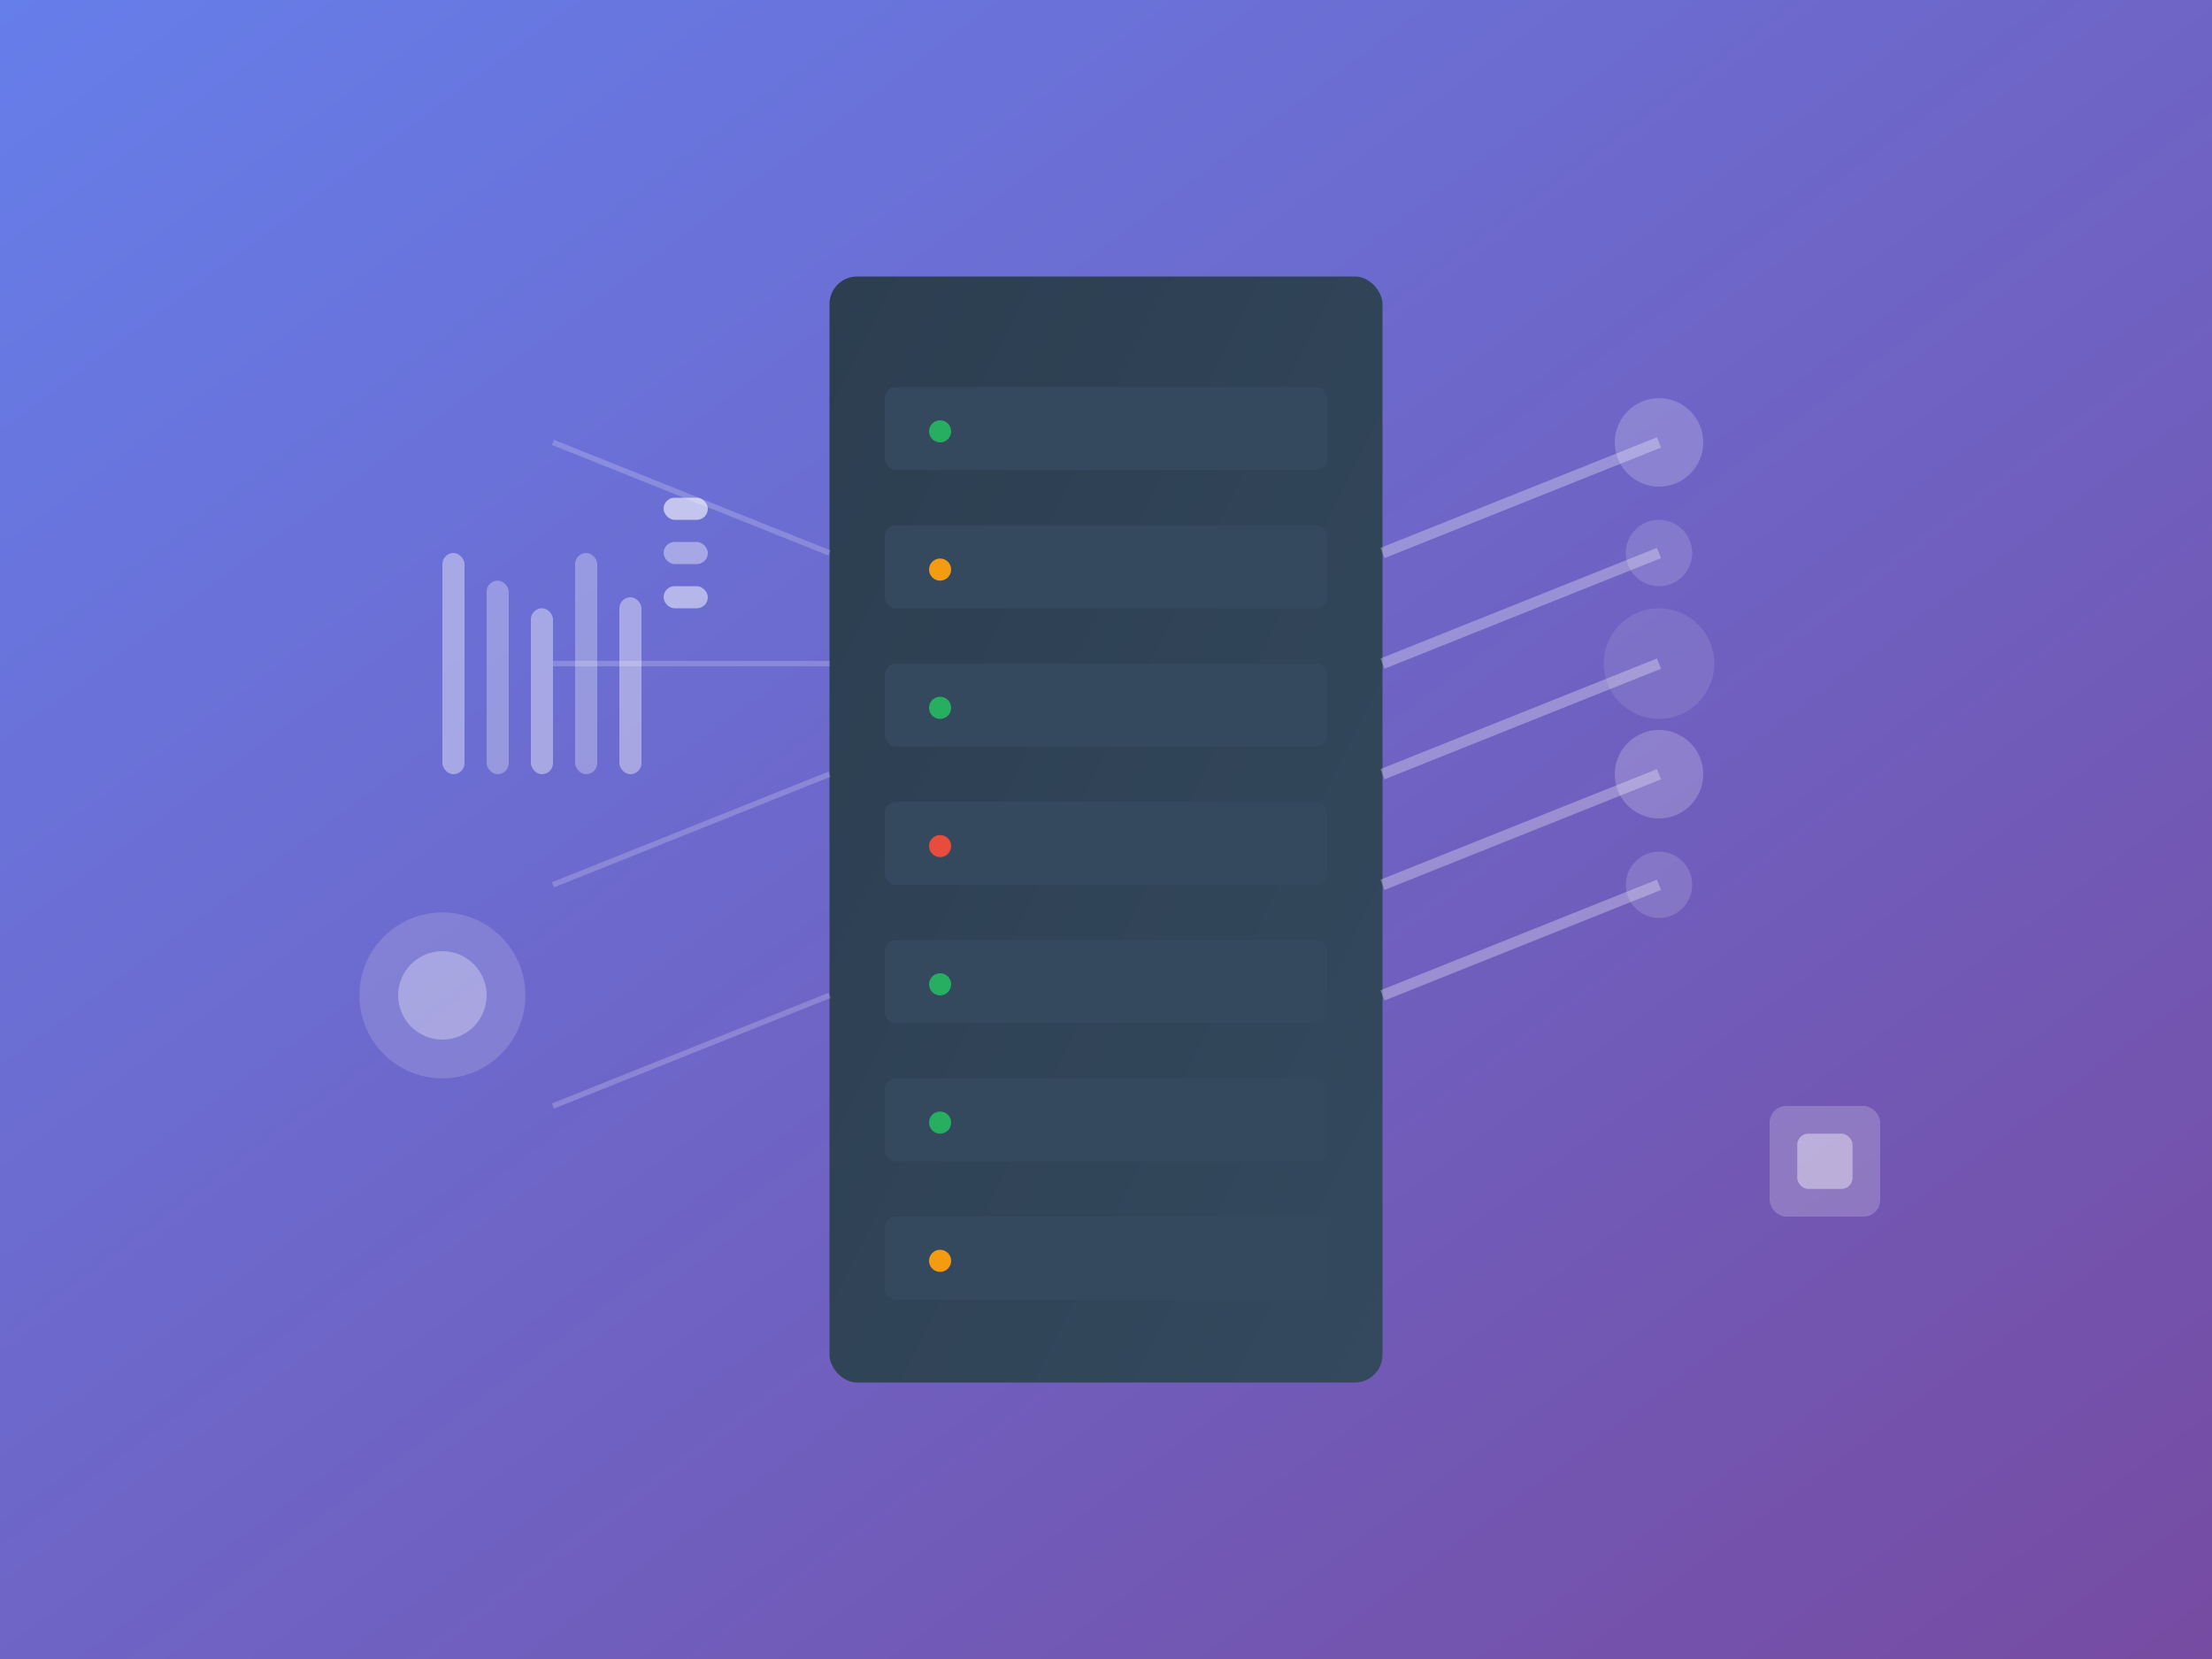 <svg width="400" height="300" viewBox="0 0 400 300" fill="none" xmlns="http://www.w3.org/2000/svg">
  <defs>
    <linearGradient id="project3Gradient" x1="0%" y1="0%" x2="100%" y2="100%">
      <stop offset="0%" style="stop-color:#667eea;stop-opacity:1" />
      <stop offset="100%" style="stop-color:#764ba2;stop-opacity:1" />
    </linearGradient>
    <linearGradient id="serverGradient" x1="0%" y1="0%" x2="100%" y2="100%">
      <stop offset="0%" style="stop-color:#2c3e50;stop-opacity:1" />
      <stop offset="100%" style="stop-color:#34495e;stop-opacity:1" />
    </linearGradient>
    <filter id="serverGlow">
      <feGaussianBlur stdDeviation="2" result="coloredBlur"/>
      <feMerge> 
        <feMergeNode in="coloredBlur"/>
        <feMergeNode in="SourceGraphic"/>
      </feMerge>
    </filter>
  </defs>
  
  <!-- Background -->
  <rect width="400" height="300" fill="url(#project3Gradient)"/>
  
  <!-- Server rack -->
  <rect x="150" y="50" width="100" height="200" rx="5" fill="url(#serverGradient)" filter="url(#serverGlow)"/>
  
  <!-- Server units -->
  <rect x="160" y="70" width="80" height="15" rx="2" fill="#34495e"/>
  <rect x="160" y="95" width="80" height="15" rx="2" fill="#34495e"/>
  <rect x="160" y="120" width="80" height="15" rx="2" fill="#34495e"/>
  <rect x="160" y="145" width="80" height="15" rx="2" fill="#34495e"/>
  <rect x="160" y="170" width="80" height="15" rx="2" fill="#34495e"/>
  <rect x="160" y="195" width="80" height="15" rx="2" fill="#34495e"/>
  <rect x="160" y="220" width="80" height="15" rx="2" fill="#34495e"/>
  
  <!-- Status lights -->
  <circle cx="170" cy="78" r="2" fill="#27ae60"/>
  <circle cx="170" cy="103" r="2" fill="#f39c12"/>
  <circle cx="170" cy="128" r="2" fill="#27ae60"/>
  <circle cx="170" cy="153" r="2" fill="#e74c3c"/>
  <circle cx="170" cy="178" r="2" fill="#27ae60"/>
  <circle cx="170" cy="203" r="2" fill="#27ae60"/>
  <circle cx="170" cy="228" r="2" fill="#f39c12"/>
  
  <!-- Network connections -->
  <g stroke="rgba(255,255,255,0.3)" stroke-width="2" fill="none">
    <line x1="250" y1="100" x2="300" y2="80"/>
    <line x1="250" y1="120" x2="300" y2="100"/>
    <line x1="250" y1="140" x2="300" y2="120"/>
    <line x1="250" y1="160" x2="300" y2="140"/>
    <line x1="250" y1="180" x2="300" y2="160"/>
  </g>
  
  <!-- Network nodes -->
  <circle cx="300" cy="80" r="8" fill="rgba(255,255,255,0.2)" filter="url(#serverGlow)"/>
  <circle cx="300" cy="100" r="6" fill="rgba(255,255,255,0.15)" filter="url(#serverGlow)"/>
  <circle cx="300" cy="120" r="10" fill="rgba(255,255,255,0.1)" filter="url(#serverGlow)"/>
  <circle cx="300" cy="140" r="8" fill="rgba(255,255,255,0.2)" filter="url(#serverGlow)"/>
  <circle cx="300" cy="160" r="6" fill="rgba(255,255,255,0.15)" filter="url(#serverGlow)"/>
  
  <!-- Data flow visualization -->
  <g transform="translate(80, 100)">
    <rect x="0" y="0" width="4" height="40" fill="rgba(255,255,255,0.4)" rx="2"/>
    <rect x="8" y="5" width="4" height="35" fill="rgba(255,255,255,0.3)" rx="2"/>
    <rect x="16" y="10" width="4" height="30" fill="rgba(255,255,255,0.4)" rx="2"/>
    <rect x="24" y="0" width="4" height="40" fill="rgba(255,255,255,0.3)" rx="2"/>
    <rect x="32" y="8" width="4" height="32" fill="rgba(255,255,255,0.4)" rx="2"/>
  </g>
  
  <!-- Floating tech elements -->
  <g transform="translate(320, 200)">
    <rect x="0" y="0" width="20" height="20" fill="rgba(255,255,255,0.2)" rx="3" filter="url(#serverGlow)"/>
    <rect x="5" y="5" width="10" height="10" fill="rgba(255,255,255,0.4)" rx="2"/>
  </g>
  
  <g transform="translate(80, 180)">
    <circle cx="0" cy="0" r="15" fill="rgba(255,255,255,0.15)" filter="url(#serverGlow)"/>
    <circle cx="0" cy="0" r="8" fill="rgba(255,255,255,0.3)"/>
  </g>
  
  <!-- Network topology -->
  <g stroke="rgba(255,255,255,0.2)" stroke-width="1" fill="none">
    <line x1="100" y1="80" x2="150" y2="100"/>
    <line x1="100" y1="120" x2="150" y2="120"/>
    <line x1="100" y1="160" x2="150" y2="140"/>
    <line x1="100" y1="200" x2="150" y2="180"/>
  </g>
  
  <!-- Data packets -->
  <g transform="translate(120, 90)">
    <rect x="0" y="0" width="8" height="4" fill="rgba(255,255,255,0.6)" rx="2"/>
    <rect x="0" y="8" width="8" height="4" fill="rgba(255,255,255,0.4)" rx="2"/>
    <rect x="0" y="16" width="8" height="4" fill="rgba(255,255,255,0.5)" rx="2"/>
  </g>
</svg>
